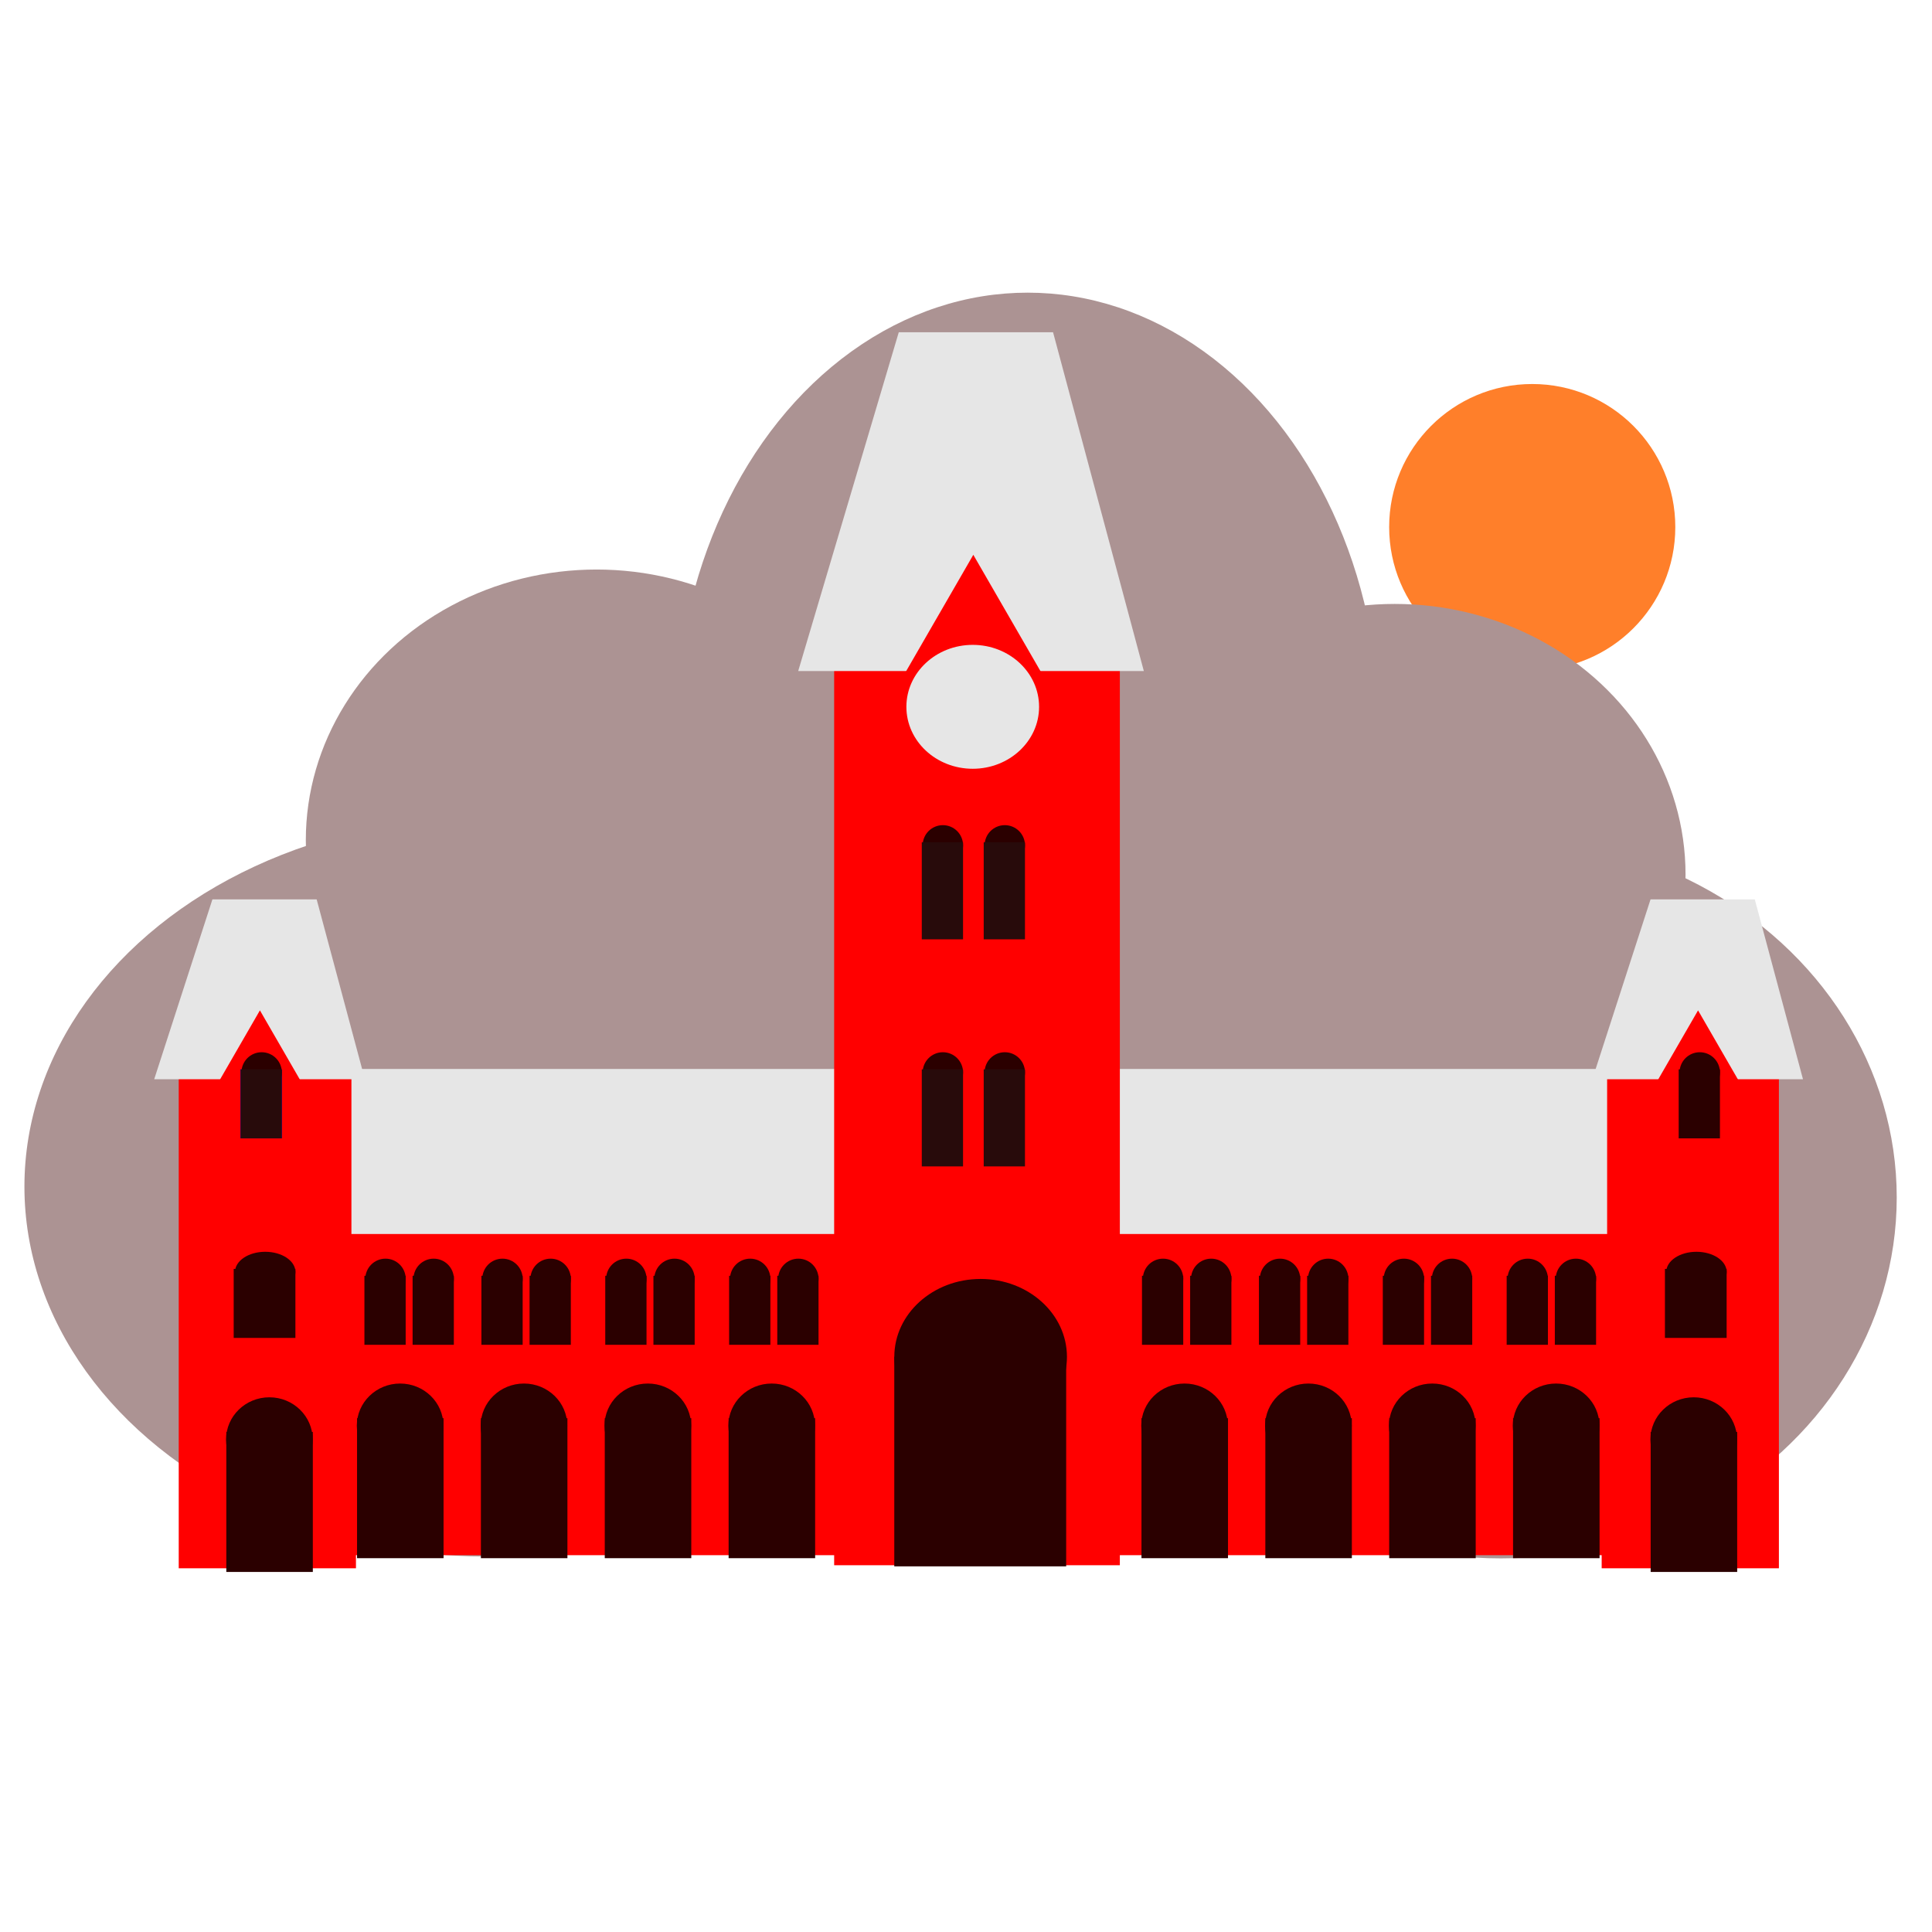 <?xml version="1.0" encoding="UTF-8" standalone="no"?>
<!-- Created with Inkscape (http://www.inkscape.org/) -->

<svg
   width="210mm"
   height="210mm"
   viewBox="0 0 210 210"
   version="1.1"
   id="svg5"
   xmlns="http://www.w3.org/2000/svg"
   xmlns:svg="http://www.w3.org/2000/svg">
  <defs
     id="defs2" />
  <g
     id="layer1">
    <ellipse
       style="fill:#ac9393;stroke-width:0.359"
       id="path2405"
       cx="52.743"
       cy="128.982"
       rx="50.088"
       ry="40.198" />
    <circle
       id="path122"
       style="fill:#000000;stroke:#000000;stroke-width:0.374"
       cx="119.541"
       cy="48.012"
       r="0.071" />
    <rect
       style="fill:#ff0000;stroke-width:0.374"
       id="rect812"
       width="19.264"
       height="53.508"
       x="19.427"
       y="116.958" />
    <ellipse
       style="fill:#ac9393;stroke-width:0.374"
       id="ellipse2522"
       cx="64.846"
       cy="91.324"
       rx="31.605"
       ry="29.419" />
    <ellipse
       style="fill:#ac9393;stroke-width:0.482"
       id="path2409"
       cx="163.14"
       cy="130.162"
       rx="43.027"
       ry="39.227" />
    <circle
       style="fill:#ff7f2a;stroke-width:0.374"
       id="path2106"
       cx="166.547"
       cy="57.292"
       r="15.551" />
    <ellipse
       style="fill:#ac9393;stroke-width:0.374"
       id="path2407"
       cx="151.606"
       cy="95.064"
       rx="31.605"
       ry="29.419" />
    <rect
       style="fill:#ff0000;stroke-width:0.374"
       id="rect858"
       width="19.264"
       height="53.508"
       x="174.095"
       y="116.958" />
    <ellipse
       style="fill:#ac9393;stroke-width:0.407"
       id="path2402"
       cx="111.7"
       cy="79.377"
       rx="38.248"
       ry="47.567" />
    <rect
       style="fill:#ff0000;stroke-width:0.374"
       id="rect870"
       width="146.704"
       height="35.001"
       x="36.249"
       y="134.041" />
    <rect
       style="fill:#e6e6e6;stroke-width:0.374"
       id="rect976"
       width="136.489"
       height="17.941"
       x="38.198"
       y="116.19" />
    <rect
       style="fill:#ff0000;stroke-width:0.4"
       id="rect980"
       width="31.053"
       height="97.523"
       x="90.669"
       y="72.611" />
    <path
       style="fill:#e6e6e6;stroke-width:0.374"
       d="m 16.762,117.306 h 22.896 L 34.42,97.759 H 23.089 Z"
       id="path1045" />
    <path
       style="fill:#e6e6e6;stroke-width:0.374"
       d="m 173.08,117.306 h 22.896 l -5.238,-19.547 h -11.331 z"
       id="path1173" />
    <path
       style="fill:#e6e6e6;stroke-width:0.374"
       d="m 86.761,72.94 h 37.569 L 114.463,36.116 H 97.692 Z"
       id="path1350" />
    <path
       style="fill:#ff0000;stroke-width:0.265"
       id="path1462"
       d="m 29.588,121.23 -8.327,0 4.163,-7.211 z"
       transform="matrix(1.413,0,0,1.413,-7.672,-51.286)" />
    <path
       style="fill:#ff0000;stroke-width:0.265"
       id="path1492"
       d="m 29.588,121.23 -8.327,0 4.163,-7.211 z"
       transform="matrix(1.413,0,0,1.413,148.647,-51.286)" />
    <path
       style="fill:#ff0000;stroke-width:0.265"
       id="path1556"
       d="m 65.938,94.436 -17.853,0 8.927,-15.461 z"
       transform="matrix(1.413,0,0,1.413,25.237,-51.286)" />
    <ellipse
       style="fill:#e6e6e6;stroke-width:0.349"
       id="path1404"
       cx="105.732"
       cy="76.828"
       rx="7.212"
       ry="6.734" />
    <rect
       style="fill:#0000ff;stroke-width:0.363"
       id="rect1610"
       width="4.484"
       height="7.502"
       x="26.149"
       y="116.234" />
    <circle
       style="fill:#2b0000;stroke-width:0.362"
       id="path1684"
       cx="28.44"
       cy="116.568"
       r="2.195" />
    <rect
       style="fill:#280b0b;stroke-width:0.363"
       id="rect1686"
       width="4.484"
       height="7.502"
       x="26.149"
       y="116.234" />
    <circle
       style="fill:#2b0000;stroke-width:0.362"
       id="circle1688"
       cx="184.757"
       cy="116.568"
       r="2.195" />
    <rect
       style="fill:#2b0000;stroke-width:0.363"
       id="rect1690"
       width="4.484"
       height="7.502"
       x="182.466"
       y="116.234" />
    <rect
       style="fill:#2b0000;stroke-width:0.325"
       id="rect1782"
       width="18.684"
       height="22.783"
       x="97.204"
       y="147.473" />
    <ellipse
       style="fill:#2b0000;stroke-width:0.394"
       id="path1840"
       cx="106.59"
       cy="147.485"
       rx="9.383"
       ry="8.469" />
    <circle
       style="fill:#2b0000;stroke-width:0.362"
       id="circle1858"
       cx="102.486"
       cy="116.568"
       r="2.195" />
    <rect
       style="fill:#280b0b;stroke-width:0.43"
       id="rect1860"
       width="4.484"
       height="10.549"
       x="100.194"
       y="116.234" />
    <circle
       style="fill:#2b0000;stroke-width:0.362"
       id="circle1862"
       cx="109.217"
       cy="116.568"
       r="2.195" />
    <rect
       style="fill:#280b0b;stroke-width:0.43"
       id="rect1864"
       width="4.484"
       height="10.549"
       x="106.925"
       y="116.234" />
    <circle
       style="fill:#2b0000;stroke-width:0.362"
       id="circle1866"
       cx="102.486"
       cy="91.886"
       r="2.195" />
    <rect
       style="fill:#280b0b;stroke-width:0.43"
       id="rect1868"
       width="4.484"
       height="10.549"
       x="100.194"
       y="91.552" />
    <circle
       style="fill:#2b0000;stroke-width:0.362"
       id="circle1870"
       cx="109.217"
       cy="91.886"
       r="2.195" />
    <rect
       style="fill:#280b0b;stroke-width:0.43"
       id="rect1872"
       width="4.484"
       height="10.549"
       x="106.925"
       y="91.552" />
    <rect
       style="fill:#2b0000;stroke-width:0.374"
       id="rect1874"
       width="9.404"
       height="15.216"
       x="124.074"
       y="154.152" />
    <rect
       style="fill:#2b0000;stroke-width:0.374"
       id="rect1876"
       width="9.404"
       height="15.216"
       x="137.537"
       y="154.152" />
    <rect
       style="fill:#2b0000;stroke-width:0.374"
       id="rect1878"
       width="9.404"
       height="15.216"
       x="150.999"
       y="154.152" />
    <rect
       style="fill:#2b0000;stroke-width:0.374"
       id="rect1880"
       width="9.404"
       height="15.216"
       x="164.462"
       y="154.152" />
    <rect
       style="fill:#2b0000;stroke-width:0.374"
       id="rect1882"
       width="9.404"
       height="15.216"
       x="38.809"
       y="154.152" />
    <rect
       style="fill:#2b0000;stroke-width:0.374"
       id="rect1884"
       width="9.404"
       height="15.216"
       x="52.272"
       y="154.152" />
    <rect
       style="fill:#2b0000;stroke-width:0.374"
       id="rect1886"
       width="9.404"
       height="15.216"
       x="65.735"
       y="154.152" />
    <rect
       style="fill:#2b0000;stroke-width:0.374"
       id="rect1888"
       width="9.404"
       height="15.216"
       x="79.198"
       y="154.152" />
    <ellipse
       style="fill:#2b0000;stroke-width:0.379"
       id="path1890"
       cx="128.755"
       cy="154.972"
       rx="4.707"
       ry="4.588" />
    <ellipse
       style="fill:#2b0000;stroke-width:0.379"
       id="ellipse1892"
       cx="142.218"
       cy="154.972"
       rx="4.707"
       ry="4.588" />
    <ellipse
       style="fill:#2b0000;stroke-width:0.379"
       id="ellipse1894"
       cx="155.68"
       cy="154.972"
       rx="4.707"
       ry="4.588" />
    <ellipse
       style="fill:#2b0000;stroke-width:0.379"
       id="ellipse1896"
       cx="169.143"
       cy="154.972"
       rx="4.707"
       ry="4.588" />
    <ellipse
       style="fill:#2b0000;stroke-width:0.379"
       id="ellipse1898"
       cx="83.879"
       cy="154.972"
       rx="4.707"
       ry="4.588" />
    <ellipse
       style="fill:#2b0000;stroke-width:0.379"
       id="ellipse1900"
       cx="70.416"
       cy="154.972"
       rx="4.707"
       ry="4.588" />
    <ellipse
       style="fill:#2b0000;stroke-width:0.379"
       id="ellipse1902"
       cx="56.954"
       cy="154.972"
       rx="4.707"
       ry="4.588" />
    <ellipse
       style="fill:#2b0000;stroke-width:0.379"
       id="ellipse1904"
       cx="43.491"
       cy="154.972"
       rx="4.707"
       ry="4.588" />
    <circle
       style="fill:#2b0000;stroke-width:0.362"
       id="circle1970"
       cx="171.295"
       cy="139.006"
       r="2.195" />
    <rect
       style="fill:#2b0000;stroke-width:0.363"
       id="rect1972"
       width="4.484"
       height="7.502"
       x="169.003"
       y="138.672" />
    <circle
       style="fill:#2b0000;stroke-width:0.362"
       id="circle1974"
       cx="166.059"
       cy="139.006"
       r="2.195" />
    <rect
       style="fill:#2b0000;stroke-width:0.363"
       id="rect1976"
       width="4.484"
       height="7.502"
       x="163.768"
       y="138.672" />
    <circle
       style="fill:#2b0000;stroke-width:0.362"
       id="circle1978"
       cx="157.832"
       cy="139.006"
       r="2.195" />
    <rect
       style="fill:#2b0000;stroke-width:0.363"
       id="rect1980"
       width="4.484"
       height="7.502"
       x="155.541"
       y="138.672" />
    <circle
       style="fill:#2b0000;stroke-width:0.362"
       id="circle1982"
       cx="152.597"
       cy="139.006"
       r="2.195" />
    <rect
       style="fill:#2b0000;stroke-width:0.363"
       id="rect1984"
       width="4.484"
       height="7.502"
       x="150.305"
       y="138.672" />
    <circle
       style="fill:#2b0000;stroke-width:0.362"
       id="circle1986"
       cx="144.37"
       cy="139.006"
       r="2.195" />
    <rect
       style="fill:#2b0000;stroke-width:0.363"
       id="rect1988"
       width="4.484"
       height="7.502"
       x="142.078"
       y="138.672" />
    <circle
       style="fill:#2b0000;stroke-width:0.362"
       id="circle1990"
       cx="139.134"
       cy="139.006"
       r="2.195" />
    <rect
       style="fill:#2b0000;stroke-width:0.363"
       id="rect1992"
       width="4.484"
       height="7.502"
       x="136.843"
       y="138.672" />
    <circle
       style="fill:#2b0000;stroke-width:0.362"
       id="circle1994"
       cx="131.655"
       cy="139.006"
       r="2.195" />
    <rect
       style="fill:#2b0000;stroke-width:0.363"
       id="rect1996"
       width="4.484"
       height="7.502"
       x="129.363"
       y="138.672" />
    <circle
       style="fill:#2b0000;stroke-width:0.362"
       id="circle1998"
       cx="126.42"
       cy="139.006"
       r="2.195" />
    <rect
       style="fill:#2b0000;stroke-width:0.363"
       id="rect2000"
       width="4.484"
       height="7.502"
       x="124.128"
       y="138.672" />
    <circle
       style="fill:#2b0000;stroke-width:0.362"
       id="circle2006"
       cx="86.779"
       cy="139.006"
       r="2.195" />
    <rect
       style="fill:#2b0000;stroke-width:0.363"
       id="rect2008"
       width="4.484"
       height="7.502"
       x="84.487"
       y="138.672" />
    <circle
       style="fill:#2b0000;stroke-width:0.362"
       id="circle2010"
       cx="81.543"
       cy="139.006"
       r="2.195" />
    <rect
       style="fill:#2b0000;stroke-width:0.363"
       id="rect2012"
       width="4.484"
       height="7.502"
       x="79.252"
       y="138.672" />
    <circle
       style="fill:#2b0000;stroke-width:0.362"
       id="circle2014"
       cx="73.316"
       cy="139.006"
       r="2.195" />
    <rect
       style="fill:#2b0000;stroke-width:0.363"
       id="rect2016"
       width="4.484"
       height="7.502"
       x="71.025"
       y="138.672" />
    <circle
       style="fill:#2b0000;stroke-width:0.362"
       id="circle2018"
       cx="68.081"
       cy="139.006"
       r="2.195" />
    <rect
       style="fill:#2b0000;stroke-width:0.363"
       id="rect2020"
       width="4.484"
       height="7.502"
       x="65.789"
       y="138.672" />
    <circle
       style="fill:#2b0000;stroke-width:0.362"
       id="circle2022"
       cx="59.853"
       cy="139.006"
       r="2.195" />
    <rect
       style="fill:#2b0000;stroke-width:0.363"
       id="rect2024"
       width="4.484"
       height="7.502"
       x="57.562"
       y="138.672" />
    <circle
       style="fill:#2b0000;stroke-width:0.362"
       id="circle2026"
       cx="54.618"
       cy="139.006"
       r="2.195" />
    <rect
       style="fill:#2b0000;stroke-width:0.363"
       id="rect2028"
       width="4.484"
       height="7.502"
       x="52.326"
       y="138.672" />
    <circle
       style="fill:#2b0000;stroke-width:0.362"
       id="circle2030"
       cx="47.139"
       cy="139.006"
       r="2.195" />
    <rect
       style="fill:#2b0000;stroke-width:0.363"
       id="rect2032"
       width="4.484"
       height="7.502"
       x="44.847"
       y="138.672" />
    <circle
       style="fill:#2b0000;stroke-width:0.362"
       id="circle2034"
       cx="41.903"
       cy="139.006"
       r="2.195" />
    <rect
       style="fill:#2b0000;stroke-width:0.363"
       id="rect2036"
       width="4.484"
       height="7.502"
       x="39.611"
       y="138.672" />
    <rect
       style="fill:#2b0000;stroke-width:0.374"
       id="rect2038"
       width="9.404"
       height="15.216"
       x="179.42"
       y="155.648" />
    <ellipse
       style="fill:#2b0000;stroke-width:0.379"
       id="ellipse2040"
       cx="184.101"
       cy="156.468"
       rx="4.707"
       ry="4.588" />
    <rect
       style="fill:#2b0000;stroke-width:0.374"
       id="rect2042"
       width="9.404"
       height="15.216"
       x="24.599"
       y="155.648" />
    <ellipse
       style="fill:#2b0000;stroke-width:0.379"
       id="ellipse2044"
       cx="29.28"
       cy="156.468"
       rx="4.707"
       ry="4.588" />
    <ellipse
       style="fill:#2b0000;stroke-width:0.443"
       id="circle2046"
       cx="184.398"
       cy="138.258"
       rx="3.284"
       ry="2.195" />
    <rect
       style="fill:#2b0000;stroke-width:0.444"
       id="rect2048"
       width="6.708"
       height="7.502"
       x="180.97"
       y="137.924" />
    <ellipse
       style="fill:#2b0000;stroke-width:0.443"
       id="ellipse2050"
       cx="28.829"
       cy="138.258"
       rx="3.284"
       ry="2.195" />
    <rect
       style="fill:#2b0000;stroke-width:0.444"
       id="rect2052"
       width="6.708"
       height="7.502"
       x="25.401"
       y="137.924" />
  </g>
</svg>

